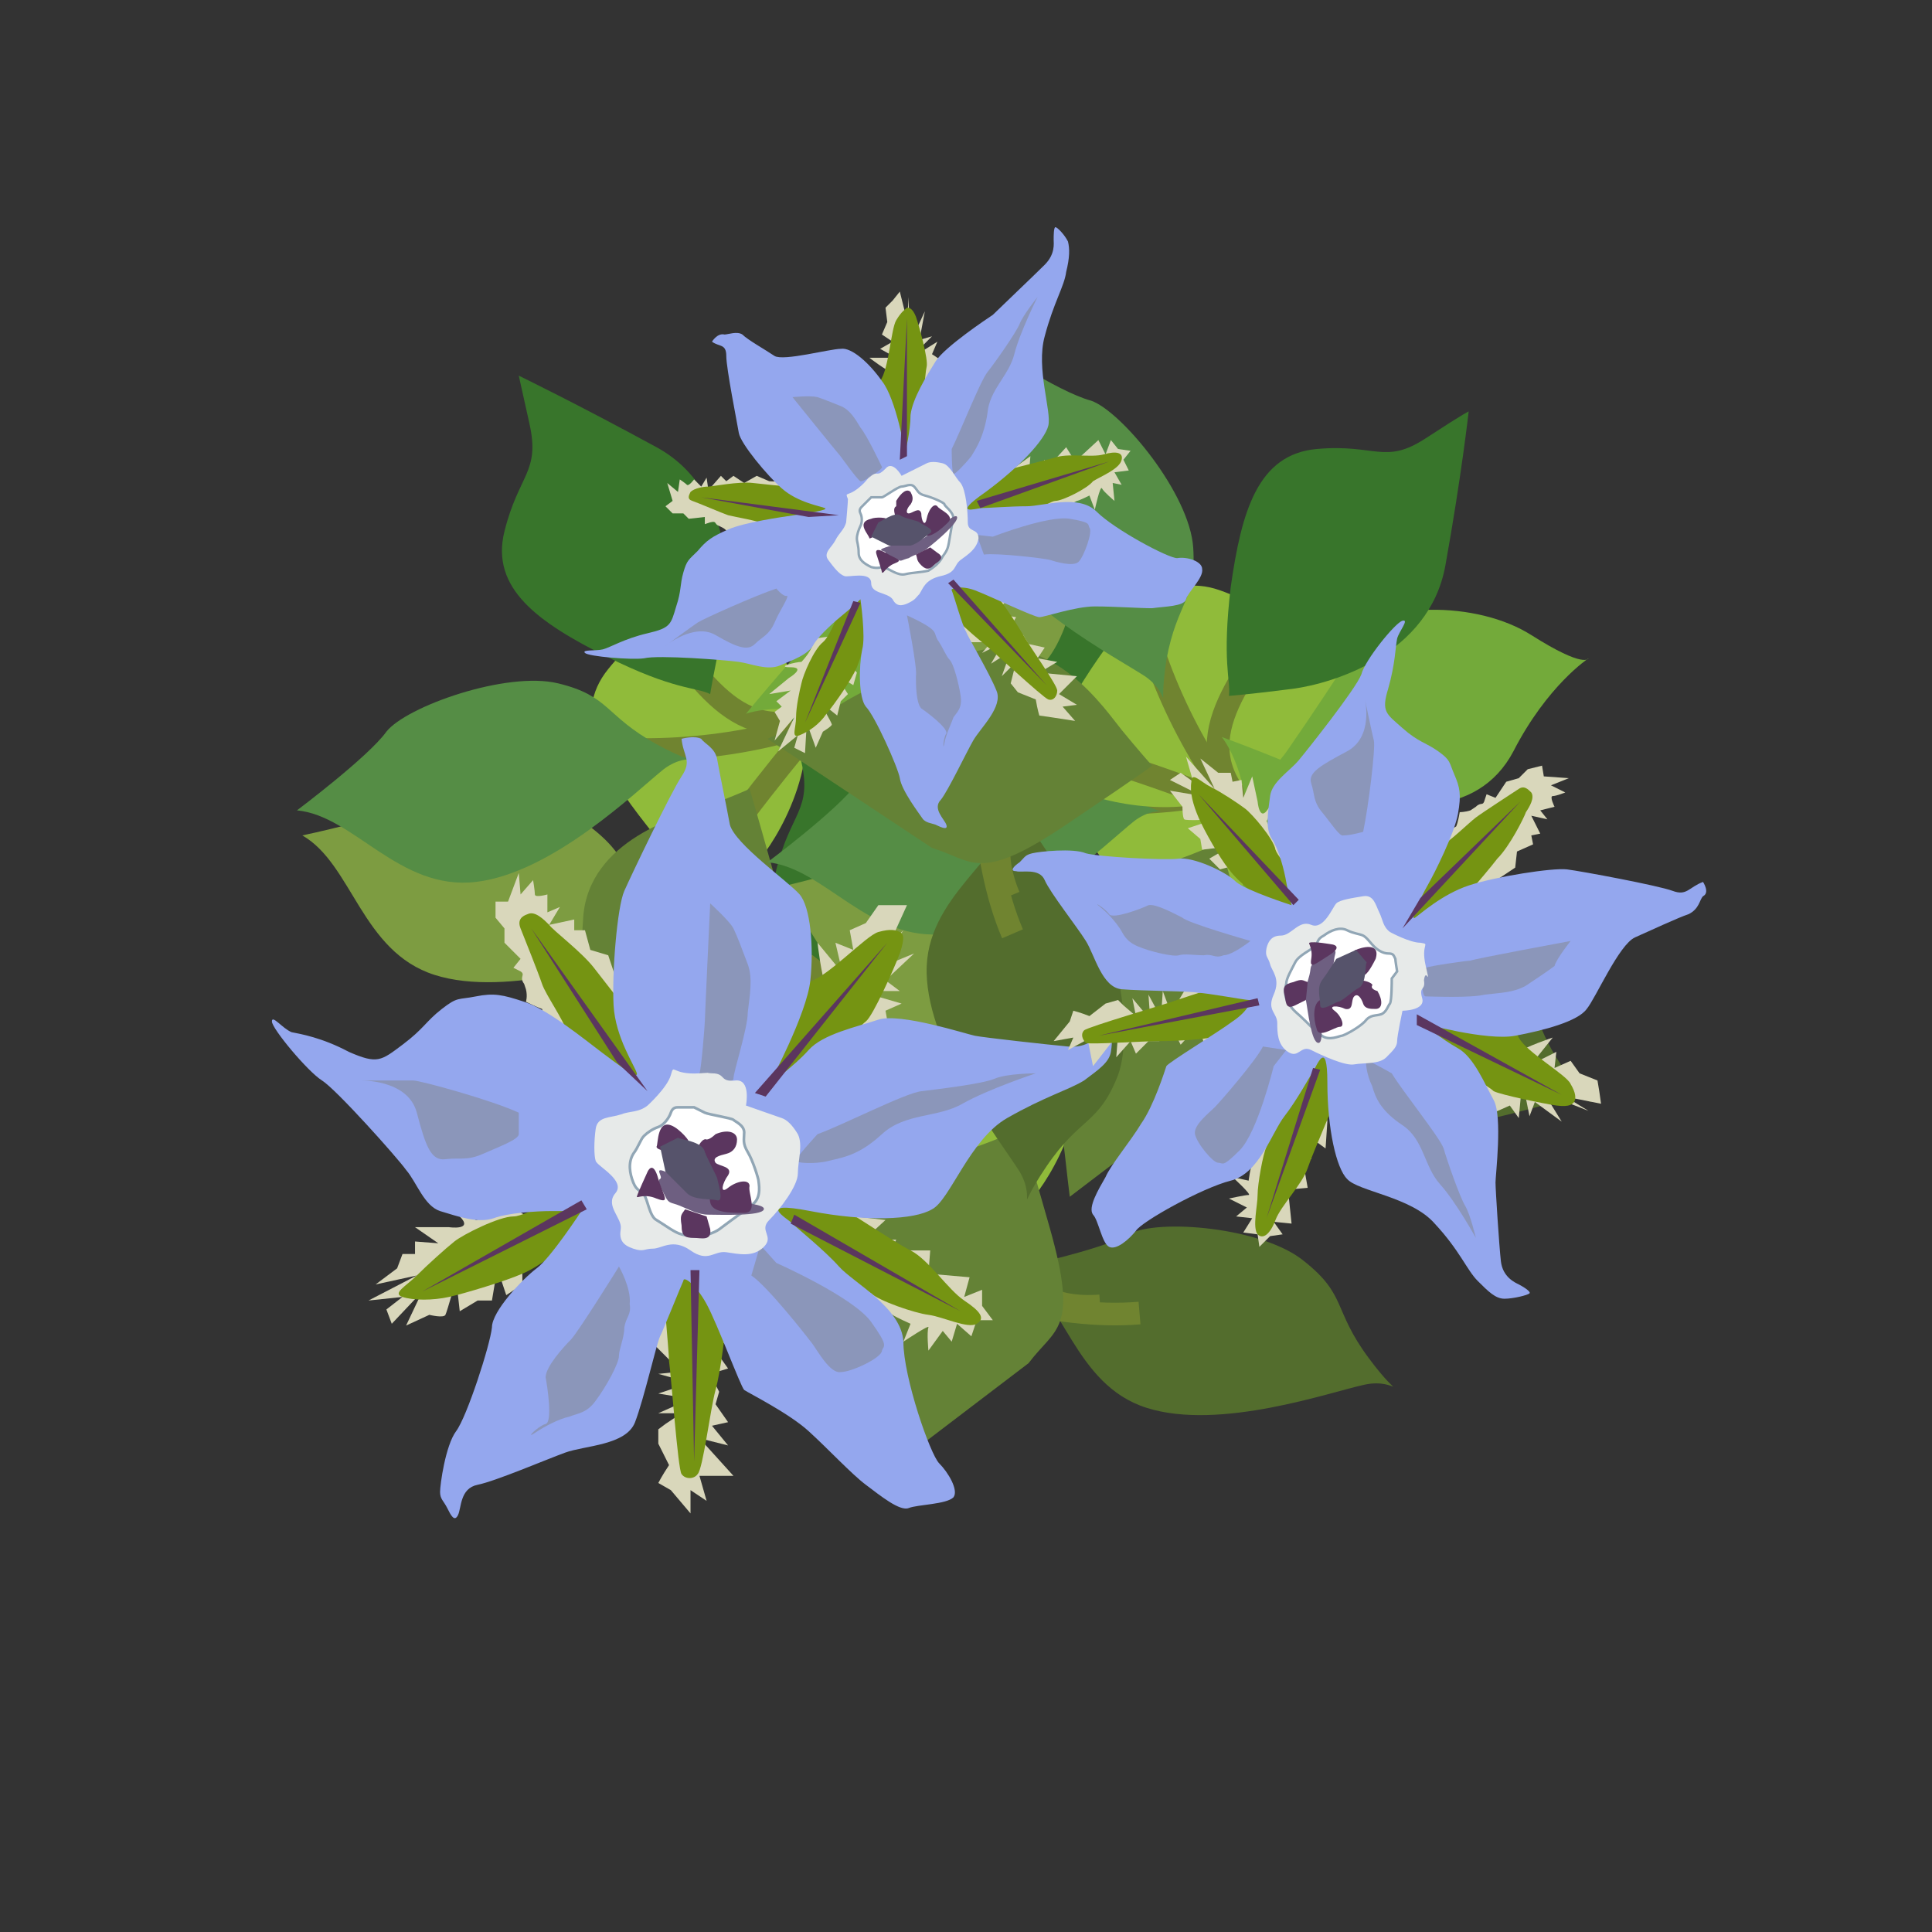 <?xml version="1.0" encoding="utf-8"?>
<!-- Generator: Adobe Illustrator 27.4.1, SVG Export Plug-In . SVG Version: 6.00 Build 0)  -->
<svg version="1.1" id="Layer_1" xmlns="http://www.w3.org/2000/svg" xmlns:xlink="http://www.w3.org/1999/xlink" x="0px" y="0px"
	 viewBox="0 0 108 108" style="enable-background:new 0 0 108 108;" xml:space="preserve">
<rect x="0" y="0" width="108" height="108" fill="#333333" stroke="none"/>
<style type="text/css">
	.st0{fill:#536D2D;}
	.st1{fill:none;stroke:#708430;stroke-width:1.266;stroke-miterlimit:10;}
	.st2{fill:#7D9C41;}
	.st3{fill:#90BB3A;}
	.st4{fill:#648236;}
	.st5{fill:#558D45;}
	.st6{fill:#38752B;}
	.st7{fill:#73AA3A;}
	.st8{fill:#D9D7BB;}
	.st9{fill:#759412;}
	.st10{fill:#94A7EE;}
	.st11{fill:#8B96BA;}
	.st12{fill:#E7EAE9;}
	.st13{fill:#FFFFFF;stroke:#91A6B5;stroke-width:0.15;stroke-miterlimit:10;}
	.st14{fill:#6E5F81;}
	.st15{fill:#5B365F;}
	.st16{fill:#56536B;}
	.st17{fill:#FFFFFF;stroke:#91A6B5;stroke-width:0.14;stroke-miterlimit:10;}
	.st18{fill:#FFFFFF;stroke:#91A6B5;stroke-width:0.136;stroke-miterlimit:10;}
</style>
<g>
	<path class="st0" d="M41.5,52c2.8,1.6,3.3,6.5,7.4,7.8c4.1,1.3,10.3-0.9,12.2-1.3c1.9-0.4,2.2,1.2,0.2-1.5c-2-2.7-1.2-3.5-3.6-5.4
		s-8.2-2.4-9.8-1.5C46.3,51,41.5,52,41.5,52z"/>
	<path class="st1" d="M34,50.8c3.7,2.2,9.7,4,14.4,3.6"/>
	<path class="st1" d="M39.4,44.9c1.1,4.9,1.4,9.5,6.9,9.1"/>
	<path class="st2" d="M16.9,46.7c2.8,1.6,3.3,6.5,7.4,7.8c4.1,1.3,10.3-0.9,12.2-1.3s2.2,1.2,0.2-1.5c-2-2.7-1.2-3.5-3.6-5.4
		s-8.2-2.4-9.8-1.5C21.7,45.7,16.9,46.7,16.9,46.7z"/>
	<path class="st3" d="M40.5,50.5c-0.5-0.7-1.7-1-4.3-4.3c-2.6-3.3-4.3-6.2-2.2-8.8c2.1-2.6,3.2-2.1,3.8-4.9c0.6-2.7,0.6-2.7,0.6-2.7
		s2.3,2.8,5.3,6.9s0.4,9.1-0.9,10.9C41.4,49.4,40.5,50.5,40.5,50.5z"/>
	<path class="st1" d="M39.2,49c1.5-2.7,5-6.9,7.5-9.9"/>
	<path class="st1" d="M33.9,41.8c4.3,0.4,10.5-0.4,14.5-2.7"/>
	<path class="st1" d="M36.3,34.2c3,4,5.2,8,10.1,5.4"/>
	<path class="st4" d="M42.3,57.2c1.5-2,2.8-1.8,1.2-7.5s-1.6-5.6-1.6-5.6s-1.1,0.5-2.5,1c-1.3,0.5-6.5,1.8-6.8,6.2s0,7.1,0.3,8
		c0.2,0.8,0.5,3.9,0.6,4.6"/>
	<path class="st5" d="M16.6,45.3c3.2,0.3,5.7,4.5,10,4s9-5.1,10.5-6.3c1.6-1.2,2.5,0.2-0.4-1.4s-2.6-2.7-5.5-3.4
		c-2.9-0.7-8.5,1.3-9.6,2.7C20.6,42.3,16.6,45.3,16.6,45.3z"/>
	<path class="st6" d="M39.7,38.8c-0.8-0.4-2-0.2-5.8-2.1c-3.8-1.9-6.5-3.8-5.7-7c0.8-3.2,2-3.3,1.4-6C29,21,29,21,29,21
		s3.3,1.6,7.7,4s4.2,8.1,3.7,10.3S39.7,38.8,39.7,38.8z"/>
	<path class="st7" d="M41.7,39.9c0,0,2.7-1,6.3,0.8c3.5,1.8,8.3,2.1,10.3-1.7c1.9-3.7,4.2-5.2,4.2-5.2s-0.2,0.6-3.2-1.3
		s-8.4-2-11.3,0.4C45.3,35.5,41.7,39.9,41.7,39.9z"/>
	<path class="st0" d="M56.7,70.9c2.8,1.6,3.3,6.5,7.4,7.8c4.1,1.3,10.3-0.9,12.2-1.3c1.9-0.4,2.2,1.2,0.2-1.5
		c-2-2.7-1.2-3.5-3.6-5.4c-2.3-1.9-8.2-2.4-9.8-1.5S56.7,70.9,56.7,70.9z"/>
	<path class="st1" d="M49.3,69.8c3.7,2.2,9.7,4,14.4,3.6"/>
	<path class="st1" d="M54.6,63.9c1.1,4.9,1.4,9.5,6.9,9.1"/>
	<path class="st2" d="M32.1,65.7c2.8,1.6,3.3,6.5,7.4,7.8s10.3-0.9,12.2-1.3c1.9-0.4,2.2,1.2,0.2-1.5c-2-2.7-1.2-3.5-3.6-5.4
		c-2.3-1.9-8.2-2.4-9.8-1.5C36.9,64.6,32.1,65.7,32.1,65.7z"/>
	<path class="st3" d="M55.8,69.4c-0.5-0.7-1.7-1-4.3-4.3c-2.6-3.3-4.3-6.2-2.2-8.8c2.1-2.6,3.2-2.1,3.8-4.9c0.6-2.7,0.6-2.7,0.6-2.7
		s2.3,2.8,5.3,6.9c3,4.1,0.4,9.1-0.9,10.9C56.6,68.4,55.8,69.4,55.8,69.4z"/>
	<path class="st1" d="M54.5,67.9c1.5-2.7,5-6.9,7.5-9.9"/>
	<path class="st1" d="M49.2,60.8c4.3,0.4,10.5-0.4,14.5-2.7"/>
	<path class="st1" d="M51.5,53.2c3,4,5.2,8,10.1,5.4"/>
	<path class="st4" d="M57.5,76.2c1.5-2,2.8-1.8,1.2-7.5c-1.6-5.6-1.6-5.6-1.6-5.6s-1.1,0.5-2.5,1c-1.3,0.5-6.5,1.8-6.8,6.2
		c-0.3,4.5,0,7.1,0.3,8c0.2,0.8,0.5,3.9,0.6,4.6"/>
	<path class="st5" d="M31.8,64.2c3.2,0.3,5.7,4.5,10,4s9-5.1,10.5-6.3c1.6-1.2,2.5,0.2-0.4-1.4s-2.6-2.7-5.5-3.4
		c-2.9-0.7-8.5,1.3-9.6,2.7S31.8,64.2,31.8,64.2z"/>
	<path class="st6" d="M54.9,57.7c-0.8-0.4-2-0.2-5.8-2.1c-3.8-1.9-6.5-3.8-5.7-7c0.8-3.2,2-3.3,1.4-6c-0.6-2.7-0.6-2.7-0.6-2.7
		s3.3,1.6,7.7,4c4.4,2.5,4.2,8.1,3.7,10.3C55.3,56.4,54.9,57.7,54.9,57.7z"/>
	<path class="st7" d="M56.9,58.8c0,0,2.7-1,6.3,0.8c3.5,1.8,8.3,2.1,10.3-1.7c1.9-3.7,4.2-5.2,4.2-5.2s-0.2,0.6-3.2-1.3
		c-3-1.8-8.4-2-11.3,0.4C60.5,54.4,56.9,58.8,56.9,58.8z"/>
	<path class="st0" d="M67.8,55c2.8,1.6,3.3,6.5,7.4,7.8c4.1,1.3,10.3-0.9,12.2-1.3c1.9-0.4,2.2,1.2,0.2-1.5c-2-2.7-1.2-3.5-3.6-5.4
		c-2.3-1.9-8.2-2.4-9.8-1.5C72.6,53.9,67.8,55,67.8,55z"/>
	<path class="st1" d="M60.3,53.8c3.7,2.2,9.7,4,14.4,3.6"/>
	<path class="st1" d="M65.7,47.9c1.1,4.9,1.4,9.5,6.9,9.1"/>
	<path class="st2" d="M43.1,49.7c2.8,1.6,3.3,6.5,7.4,7.8c4.1,1.3,10.3-0.9,12.2-1.3c1.9-0.4,2.2,1.2,0.2-1.5
		c-2-2.7-1.2-3.5-3.6-5.4c-2.3-1.9-8.2-2.4-9.8-1.5C48,48.6,43.1,49.7,43.1,49.7z"/>
	<path class="st3" d="M66.8,53.5c-0.5-0.7-1.7-1-4.3-4.3c-2.6-3.3-4.3-6.2-2.2-8.8s3.2-2.1,3.8-4.9c0.6-2.7,0.6-2.7,0.6-2.7
		s2.3,2.8,5.3,6.9c3,4.1,0.4,9.1-0.9,10.9C67.7,52.4,66.8,53.5,66.8,53.5z"/>
	<path class="st1" d="M65.5,51.9c1.5-2.7,5-6.9,7.5-9.9"/>
	<path class="st1" d="M60.2,44.8c4.3,0.4,10.5-0.4,14.5-2.7"/>
	<path class="st1" d="M62.6,37.2c3,4,5.2,8,10.1,5.4"/>
	<path class="st4" d="M68.6,60.2c1.5-2,2.8-1.8,1.2-7.5c-1.6-5.6-1.6-5.6-1.6-5.6s-1.1,0.5-2.5,1c-1.3,0.5-6.5,1.8-6.8,6.2
		c-0.3,4.5,0,7.1,0.3,8c0.2,0.8,0.5,3.9,0.6,4.6"/>
	<path class="st5" d="M42.9,48.2c3.2,0.3,5.7,4.5,10,4s9-5.1,10.5-6.3c1.6-1.2,2.5,0.2-0.4-1.4c-2.9-1.6-2.6-2.7-5.5-3.4
		c-2.9-0.7-8.5,1.3-9.6,2.7C46.8,45.3,42.9,48.2,42.9,48.2z"/>
	<path class="st6" d="M66,41.8c-0.8-0.4-2-0.2-5.8-2.1c-3.8-1.9-6.5-3.8-5.7-7c0.8-3.2,2-3.3,1.4-6c-0.6-2.7-0.6-2.7-0.6-2.7
		s3.3,1.6,7.7,4c4.4,2.5,4.2,8.1,3.7,10.3S66,41.8,66,41.8z"/>
	<path class="st7" d="M68,42.9c0,0,2.7-1,6.3,0.8s8.3,2.1,10.3-1.7c1.9-3.7,4.2-5.2,4.2-5.2s-0.2,0.6-3.2-1.3s-8.4-2-11.3,0.4
		C71.5,38.4,68,42.9,68,42.9z"/>
	<path class="st0" d="M56.8,44.9c-0.6,3.1-5.1,5.2-5,9.5S56,63.9,57,65.5c1,1.7-0.4,2.5,1.5-0.3s2.9-2.3,4-5.1
		c1-2.8-0.4-8.6-1.8-9.8C59.3,49.1,56.8,44.9,56.8,44.9z"/>
	<path class="st1" d="M55.4,37.5c-0.8,4.2-0.6,10.5,1.2,14.7"/>
	<path class="st1" d="M62.8,40.6c-4.3,2.6-8.5,4.4-6.4,9.5"/>
	<path class="st2" d="M53.8,19.9c-0.6,3.1-5.1,5.2-5,9.5c0.1,4.3,4.2,9.4,5.2,11.1c1,1.7-0.4,2.5,1.5-0.3c1.9-2.8,2.9-2.3,4-5.1
		c1-2.8-0.4-8.6-1.8-9.8C56.3,24.1,53.8,19.9,53.8,19.9z"/>
	<path class="st3" d="M57.9,43.5c0.5-0.7,0.4-1.9,2.7-5.5c2.3-3.6,4.5-6.1,7.6-5c3.1,1.1,3.1,2.4,5.8,2c2.8-0.4,2.8-0.4,2.8-0.4
		s-1.9,3.1-4.8,7.3s-8.5,3.3-10.6,2.7S57.9,43.5,57.9,43.5z"/>
	<path class="st1" d="M58.9,41.8c3,0.5,8.2,2.5,11.8,3.9"/>
	<path class="st1" d="M63.9,34.4c1,4.2,3.8,9.8,7.3,12.9"/>
	<path class="st1" d="M71.9,34.2c-2.8,4.2-5.9,7.5-1.9,11.3"/>
	<path class="st4" d="M52.1,47.4c2.3,0.7,2.6,2,7.5-1.3s4.8-3.3,4.8-3.3s-0.8-0.9-1.7-2c-0.9-1.1-3.8-5.5-8.1-4.4s-6.7,2.4-7.5,2.9
		s-3.5,1.7-4.2,2"/>
	<path class="st5" d="M55.1,19.2c0.8,3.1-2.5,6.9-0.5,10.7s7.7,6.8,9.4,7.9c1.6,1.1,0.7,2.4,1.2-0.9c0.6-3.3,1.7-3.3,1.5-6.3
		s-4-7.6-5.7-8.2C59.1,21.9,55.1,19.2,55.1,19.2z"/>
	<path class="st6" d="M68.7,38.9c0.1-0.9-0.4-1.9,0.1-6.1c0.6-4.2,1.5-7.4,4.8-7.7c3.3-0.3,3.8,0.9,6.1-0.6s2.4-1.5,2.4-1.5
		s-0.4,3.6-1.3,8.6s-6.3,6.6-8.5,6.9C70,38.8,68.7,38.9,68.7,38.9z"/>
	<path class="st7" d="M68.3,41.2c0,0,1.8,2.2,1.3,6.2c-0.6,3.9,0.7,8.6,4.9,9.2c4.2,0.6,6.3,2.3,6.3,2.3s-0.6,0,0.2-3.4
		s-0.8-8.6-4-10.5C73.6,43.1,68.3,41.2,68.3,41.2z"/>
	<path class="st8" d="M30.3,56.4C30,56.3,29.4,56,29.4,56s0.1-0.3,0-0.7C29.3,55,29.3,55,29.3,55s0.3,0.4,0,0
		c-0.3-0.4,0.1-0.5-0.2-0.7c-0.4-0.2-0.4-0.2-0.4-0.2l0.4-0.5l-0.9-0.9v-0.8l-0.5-0.6v-0.9h0.7l0.6-1.6l0.1,1.2l0.7-0.8
		c0,0,0.1,0.6,0.1,0.8c0,0.2,0.7,0,0.7,0V51l0.7-0.3l-0.6,1l1.4-0.3v0.6h0.6l0.3,1.1l1,0.3l0.4,1.2l1.6,1.9l1.5,3.7
		c0,0-1.3,0.7-2.5,0.7c-1.2,0-3.4-0.9-3.6-1.3C31.1,59.1,30.3,56.4,30.3,56.4z"/>
	<path class="st8" d="M26.6,68.2c-0.3-0.3-1.7-1-0.9-0.2c0.8,0.8-0.6,0.6-0.6,0.6l-1.9,0l1.3,0.9l-1.3-0.1v0.7h-0.7l-0.3,0.8
		L21,71.8l2.3-0.5l-2.7,1.4l1.9-0.2l-0.9,0.7l0.3,0.8l1.7-1.8l-0.9,1.9l1.3-0.6c0,0,0.8,0.2,0.9,0c0.1-0.2,0.6-2,0.6-2l0.2,1.8
		l1-0.6h0.8l0.3-1.8l0.5,1.5l0.9-0.6v-1.3l0.9-1.3v-0.8l-1.6-1C27.9,68,26.6,68.2,26.6,68.2z"/>
	<path class="st8" d="M37.5,76.1l-1-1l2-3.6l1.3,1.3l2.1,2.2l-2.2,0.1l1,1.4l-1,0.3l0.5,1l-0.2,0.7l0.7,1l-0.9,0.2l0.9,1.1l-1.6-0.4
		l1.9,2.1h-1.9l0.4,1.4l-0.9-0.6v1.3l-1.1-1.3l-0.7-0.4c0,0,0.2-0.4,0.6-1l-0.6-1.2v-0.8l0.4-0.3l0.9-0.6h-1.3l1.8-0.8l-1.8-0.3
		l1.8-0.6l-1.8-0.5l1-0.1L37.5,76.1"/>
	<path class="st8" d="M49.9,73.5c0.1,0.1,1,0.5,1,0.5L50.5,75c0,0,1.5-1,1.4-0.8c-0.1,0.3,0,1.3,0,1.3l0.8-1.1l0.5,0.6l0.3-1
		l0.8,0.7l0.3-0.9h0.9l-0.6-0.8v-0.9l-1,0.4l0.3-1.1l-2.3-0.2l0.1-1.3h-2.2l0.3-0.6h-1.8l1.2-1.1L47.8,68c0,0-1.5-0.2-1.7,0
		c-0.2,0.2-0.5,1.2-0.5,1.2l1.1,2.3l1,1.1L49.9,73.5z"/>
	<path class="st8" d="M46.2,55.3c-0.3-0.8-0.5-2.6-0.5-2.6l1.4,1.7l-0.4-1.7l1,0.4l-0.2-1.1l0.9-0.4l0.7-1h0.8h0.8l-1,2.2l1.3-1.3
		L50.5,52l-0.9,1.4L49.4,54l1.7-0.7l-1.6,1.5l0.8,0.6H48l2.4,0.7l-0.9,0.4l0.2,1.1L47,58.5l-1.3-1.4L46.2,55.3z"/>
	<path class="st9" d="M36.8,58.8c0-0.1-2.9-3.8-3.6-4.7c-0.7-0.9-2.3-2.1-2.5-2.4c-0.3-0.3-0.8-0.8-1.2-0.6
		c-0.3,0.1-0.6,0.3-0.4,0.8s1,2.5,1.2,3.1c0.2,0.6,1.2,2,1.4,2.7c0.3,0.7,2,3.1,2,3.1h1.2c0,0,1,0.4,1.2,0.3S36.8,58.8,36.8,58.8z"
		/>
	<path class="st9" d="M32.2,66.3c0,0-2.7,1.7-3.5,1.7s-2.8,1-3.3,1.4c-0.5,0.4-1.5,1.3-2.1,1.9s-1.4,1-0.8,1.2s1.7,0.2,2.6,0
		s3.2-0.9,4.1-1.3c1-0.4,2.9-1.9,3.6-2.5c0.7-0.6,1.3-0.7,0.9-1.3S32.2,66.3,32.2,66.3z"/>
	<path class="st9" d="M37.1,71.3c-0.1,0.4,0.3,4.2,0.3,4.8c0.1,0.6,0.5,6.1,0.7,6.3c0.2,0.3,0.7,0.3,0.9,0c0.3-0.3,0.7-3.6,1-4.7
		s0.6-3.5,0.6-4.4c-0.1-0.9-0.5-2.3-1-2.7c-0.6-0.4-1-0.7-1-0.7L37.1,71.3z"/>
	<path class="st9" d="M42.8,58c0.4-0.8,1.3-2.8,2.4-3.1c1.1-0.3,3.2-2.6,3.9-2.8c0.7-0.2,1-0.1,1.2,0s0.3,0.3,0,1.2
		c-0.3,0.8-1.5,3.5-1.9,3.8c-0.4,0.3-2.2,2.3-2.5,2.7c-0.3,0.4-0.8,1.8-2.2,2.1c-1.4,0.3-2.1,0.9-2.1,0s-1.2-2.2,0-3
		S42.8,58,42.8,58z"/>
	<path class="st9" d="M45.7,66.7c0.5,0.2,4.2,2.7,5.2,3.2c1,0.5,2.1,2.2,3,2.8s1.2,1,0.7,1.3s-1.9-0.4-2.7-0.5s-2.8-0.8-3.2-1.2
		c-0.4-0.3-3.4-0.9-3.8-1.4c-0.4-0.6-1.5-1-1.7-1.7c-0.2-0.7-0.8-1.8-0.6-2.1c0.2-0.3,0.3-0.7,0.7-0.9S45.7,66.7,45.7,66.7z"/>
	<path class="st10" d="M38.1,41.3c0.1,1,0.6,1.2,0,2.1c-0.6,0.9-2.8,5.5-3.2,6.4c-0.4,0.9-0.7,4.6-0.6,6.4s1.2,3.4,1.3,3.8
		c0.1,0.4-1.2-0.6-2-1.2s-3-2.4-4.3-2.8c-1.2-0.4-1.7-0.5-2.7-0.3c-1,0.2-1,0-1.9,0.7s-1,1.1-2.2,2c-1.2,0.9-1.4,1.1-3,0.4
		c-1.5-0.8-2.7-1-3.2-1.1c-0.5-0.2-1.1-1-1.1-0.6s2,2.8,2.8,3.3s4.2,4.3,4.7,5c0.6,0.7,1,2,1.9,2.3c1,0.3,2.1,0.7,3,0.4
		c0.8-0.3,2.4-0.4,3.2-0.4c0.8,0,1.7,0,1.7,0s-1.7,2.6-2.5,3.2s-2.5,2.4-2.5,3.3c-0.1,1-1.4,5-2,5.8c-0.6,0.8-0.9,3-0.9,3.4
		c0,0.4,0.2,0.5,0.4,0.9s0.4,0.8,0.6,0.4c0.2-0.4,0.1-1.5,1.1-1.7s3.8-1.4,4.9-1.8s3.4-0.4,3.9-1.7c0.5-1.3,1.2-4.4,1.4-4.8
		s1.2-2.9,1.3-3.1c0-0.3,0.7,0.2,1.3,1.3c0.6,1.1,1.9,4.6,2.1,4.8c0.3,0.2,2.5,1.3,3.6,2.3c1.1,1,2.4,2.4,3.2,3
		c0.8,0.6,1.9,1.5,2.4,1.3c0.5-0.2,2.1-0.2,2.5-0.6c0.3-0.4-0.3-1.4-0.8-1.9S50.5,77,50.5,75c-0.1-1.9-2.8-3.3-3.6-4.2
		s-2.3-2.1-2.6-2.4s-2.1-1.3,1-0.7c3.1,0.6,5.8,0.5,6.8-0.1c1-0.5,2.1-3.9,4.2-5.1c2.1-1.2,3.5-1.6,4.3-2.1c0.8-0.6,1.4-1,1.5-1.6
		s0.1-1.6,0-1.7c-0.1-0.2-0.6,0.3-0.7,0.6s-0.6,0.9-1.7,0.8c-1.1-0.1-4.7-0.5-5.2-0.6c-0.5-0.1-4.2-1.3-5.4-0.9s-3.1,0.8-3.9,1.7
		s-2.2,1.9-2.2,1.9s2.1-3.9,2.3-5.8s0-4.1-0.6-4.8c-0.6-0.7-3.6-2.8-3.9-3.9c-0.2-1.1-0.6-3-0.7-3.6c-0.1-0.7-0.7-0.9-0.9-1.2
		C38.8,41.1,38.1,41.3,38.1,41.3z"/>
	<path class="st11" d="M39.7,50.5c0,0-0.3,6.4-0.3,6.6c0,0.2-0.2,2.7-0.3,2.9s1.9,0.7,1.9,0.3s0.8-2.8,0.8-3.7
		c0.1-0.9,0.3-1.9,0-2.7c-0.3-0.8-0.6-1.6-0.8-2S39.7,50.5,39.7,50.5z"/>
	<path class="st11" d="M29,62.2c-1.5-0.7-5.5-1.8-5.9-1.8c-0.5,0-3,0-3,0s2.7-0.1,3.2,1.8c0.5,1.9,0.8,2.7,1.6,2.6
		c0.8-0.1,1.2,0.1,2.1-0.3s2-0.8,2-1.1S29,62.2,29,62.2z"/>
	<path class="st11" d="M45.7,63.4c1.4-0.5,4.9-2.3,5.8-2.4c0.8-0.1,3.4-0.4,4.1-0.7s2.3-0.3,2.3-0.3s-2.7,0.9-4.1,1.7
		c-1.4,0.8-3.2,0.5-4.5,1.7s-2.2,1.3-3,1.5c-0.8,0.2-1.8,0.1-1.8,0C44.4,64.8,45.7,63.4,45.7,63.4z"/>
	<path class="st11" d="M42,71.3c0.9,0.6,3.1,3.4,3.4,3.8c0.3,0.4,1,1.7,1.6,1.6c0.6,0,2.3-0.8,2.3-1.2c0.1-0.3,0.4-0.2-0.6-1.6
		c-1-1.4-5.3-3.3-5.3-3.3l-0.9-1L42,71.3z"/>
	<path class="st11" d="M34.6,70.8c0,0-2.3,3.7-2.7,4.1c-0.4,0.4-1.4,1.5-1.4,2.1c0.1,0.5,0.4,2.5,0,2.6c-0.4,0.1-1.2,0.9-0.6,0.5
		s1.4-0.8,1.9-0.9c0.5-0.2,1-0.2,1.5-0.9c0.6-0.8,1.3-2.1,1.3-2.5c0-0.4,0.3-1,0.3-1.6c0.1-0.6,0.4-0.7,0.3-1.3
		C35.3,72,34.6,70.8,34.6,70.8z"/>
	<path class="st12" d="M36.2,61.8c-0.5,0.4-1,0.3-1.5,0.5c-0.6,0.2-1.3,0.1-1.4,0.8c-0.1,0.7-0.1,1.5,0,1.8s1.7,1.1,1.1,1.8
		c-0.6,0.7,0.4,1.4,0.3,2s0.1,0.9,0.7,1.1s0.6,0,1.1,0c0.5,0,1.1-0.6,2.1,0.1s1.3,0,2,0.1s1.5,0.3,2.1-0.3c0.6-0.6-0.3-0.9,0.3-1.5
		c0.6-0.6,1.6-1.9,1.6-2.6c0-0.7,0.3-1.6,0-2.2c-0.3-0.5-0.6-0.8-0.9-0.9c-0.3-0.1-2-0.7-2-0.7s0.3-1.5-0.6-1.4S40.6,60,39.8,60
		s0.9-0.1-0.7,0c-1.6,0.1-1.4-0.6-1.6,0.1C37.3,60.8,36.2,61.8,36.2,61.8z"/>
	<path class="st13" d="M39.4,62.2c0.2,0.1,1.5,0.3,1.6,0.4s0.6,0.3,0.6,0.7s-0.1,0.6,0.2,1.1c0.3,0.5,0.6,1.5,0.6,1.6
		c0,0.1,0.2,0.9-0.3,1.3s-0.5,0.4-1.2,0.9c-0.7,0.5-0.7,0.6-1.3,0.8c-0.6,0.2-1.1,0.1-1.5,0s-0.9-0.5-1.4-0.8
		C36.3,68,36.2,67,36,66.8c-0.2-0.3-0.4-0.2-0.6-0.7s-0.3-1.1,0-1.6c0.3-0.4,0.4-0.8,0.6-1c0.2-0.2,0.5-0.4,0.8-0.5s0.6-0.5,0.7-0.8
		c0.1-0.3,0.3-0.3,0.4-0.3c0.1,0,0.9,0,0.9,0L39.4,62.2z"/>
	<path class="st14" d="M37.9,65.9c0.3,0.2,1.2,0.9,1.8,1.1c0.6,0.2,3.1,0.2,3,0.6c-0.1,0.4-2.5,0.3-3.1,0.3c-0.6,0-1.1-0.3-1.6-0.5
		c-0.5-0.2-0.6-0.1-0.8-0.5c-0.2-0.4-0.5-0.9-0.3-1c0.2-0.1-0.4-0.7,0.3-0.4C37.9,65.9,37.9,65.9,37.9,65.9z"/>
	<path class="st15" d="M36.2,65.5c0,0,0.3-0.7,0.6,0.4c0.3,1,0.7,1.4-0.1,1.1c-0.7-0.3-1.1,0-1.1-0.1S36.2,65.5,36.2,65.5z"/>
	<path class="st15" d="M37.7,63c0.2,0.1,1,0.8,0.8,1s-0.6,0.4-0.8,0.4c-0.3,0-1-0.1-1-0.3C36.8,64,36.7,62.4,37.7,63z"/>
	<path class="st15" d="M40,63.4c0.7-0.3,1.2-0.1,1.2,0.3c0,0.4-0.2,0.7-0.6,0.8s-0.8,0.2-0.6,0.5c0.2,0.2,1,0.2,0.7,0.7
		c-0.3,0.4-0.5,1.1,0,0.7c0.5-0.4,1.2-0.5,1.2-0.1c-0.1,0.4,0.5,1.5-0.3,1.5c-0.8,0-1.8,0-1.9-0.6c-0.1-0.5,0-0.8-0.3-1.2
		c-0.3-0.4-0.2-0.7-0.3-1c0-0.3-0.3,0-0.2-0.5c0.1-0.5,0.4-0.9,0.6-0.8C39.7,63.7,40,63.4,40,63.4z"/>
	<path class="st16" d="M37.9,63.6c0.1,0.1,1.4,0.2,1.5,0.8c0.2,0.5,0.7,1.4,0.7,1.5c0,0.1,0.4,1.3,0,1.2c-0.4-0.1-1.3,0-1.7-0.4
		s-1.2-1.2-1.2-1.2l-0.3-1.4L37.9,63.6z"/>
	<path class="st15" d="M38.3,67.6c-0.2,0.3-0.3,0.3-0.2,0.9c0,0.6,0.2,0.7,0.7,0.7c0.4,0,1,0.2,0.9-0.5c-0.2-0.7-0.2-0.7-0.2-0.7
		L38.3,67.6z"/>
	<polygon class="st15" points="29.7,51.9 36.2,61 34.5,59.4 	"/>
	<polygon class="st15" points="32.8,67.6 23.6,72.2 32.5,67.1 	"/>
	<polygon class="st15" points="38.6,71 38.8,81.7 39.1,71 	"/>
	<polygon class="st15" points="44.4,67.9 53.7,73.3 44.2,68.4 	"/>
	<polygon class="st15" points="49.6,52.7 42.2,61.1 42.8,61.3 	"/>
	<path class="st8" d="M81.4,46.2c0.1-0.2,0.2-0.8,0.2-0.8s0.3,0,0.6-0.1c0.3-0.2,0.3-0.2,0.3-0.2s-0.3,0.3,0,0
		c0.3-0.3,0.4,0,0.5-0.4c0.1-0.3,0.1-0.3,0.1-0.3l0.5,0.2l0.6-0.9l0.7-0.2l0.5-0.5l0.8-0.2l0.1,0.6l1.4,0.1l-1,0.4l0.8,0.4
		c0,0-0.5,0.2-0.7,0.2c-0.2,0,0.1,0.6,0.1,0.6l-0.8,0.2l0.4,0.5l-0.9-0.2l0.5,1l-0.5,0.1l0.1,0.5l-0.9,0.4l-0.1,0.9l-0.9,0.6
		l-1.4,1.7l-2.9,2c0,0-0.7-0.9-0.9-1.9c-0.2-1,0.3-2.9,0.5-3.2C79.2,47.4,81.4,46.2,81.4,46.2z"/>
	<path class="st8" d="M70.8,45.9c0.2-0.3,0.6-1.5,0.1-0.7c-0.5,0.8-0.6-0.4-0.6-0.4l-0.3-1.4l-0.5,1.2l-0.1-1l-0.5,0.1l-0.1-0.5
		l-0.7,0l-1-0.8l0.8,1.7l-1.6-1.8l0.4,1.4l-0.7-0.5l-0.6,0.4l1.8,0.9l-1.8-0.3l0.7,0.9c0,0,0,0.6,0.1,0.7c0.1,0.1,1.7,0,1.7,0
		l-1.5,0.5l0.7,0.6l0.1,0.6l1.6-0.2l-1.2,0.7l0.6,0.6l1.1-0.3l1.3,0.5l0.7-0.2l0.6-1.4C71.2,46.8,70.8,45.9,70.8,45.9z"/>
	<path class="st8" d="M65.9,55.9l0.6-1l3.3,0.8L69,57L67.5,59L67,57.3l-1,1.1l-0.4-0.8l-0.8,0.6l-0.6,0l-0.7,0.7l-0.3-0.7l-0.8,0.9
		l0.1-1.3l-1.4,1.8l-0.3-1.5l-1.1,0.6L60,58l-1.1,0.2l0.9-1.1l0.2-0.6c0,0,0.4,0.1,0.9,0.3l0.9-0.7l0.7-0.2l0.3,0.3l0.7,0.6l-0.2-1
		l1,1.2l-0.1-1.4l0.7,1.3l0.1-1.5l0.3,0.8L65.9,55.9"/>
	<path class="st8" d="M70,65.1c-0.1,0.1-0.2,0.9-0.2,0.9l-0.9-0.2c0,0,1.1,1,0.9,1c-0.2,0-1.1,0.2-1.1,0.2l1,0.5L69.1,68l0.9,0.1
		l-0.5,0.8l0.8,0.1l0.1,0.7l0.6-0.6l0.7-0.1l-0.5-0.7l1,0.1l-0.2-1.9l1.1-0.1l-0.3-1.7l0.5,0.1l-0.3-1.4l1.1,0.8l0.1-1.5
		c0,0-0.1-1.2-0.3-1.3c-0.2-0.1-1.1-0.1-1.1-0.1l-1.8,1.3l-0.8,1L70,65.1z"/>
	<path class="st8" d="M84.7,58.9c0.6-0.4,2.1-0.9,2.1-0.9l-1.2,1.5l1.4-0.7l-0.1,0.9l0.9-0.4l0.5,0.7l1,0.4l0.1,0.6l0.1,0.7l-2-0.4
		l1.3,0.8l-0.5-0.2l-1.3-0.5l-0.5,0l0.8,1.3l-1.5-1.1l-0.3,0.8l-0.4-2l-0.2,2.1l-0.5-0.7l-0.9,0.4l-1.1-2l1-1.3L84.7,58.9z"/>
	<path class="st9" d="M80.3,51.9c0.1,0,2.8-3.1,3.4-3.9c0.7-0.7,1.5-2.3,1.6-2.6c0.2-0.3,0.5-0.8,0.3-1.1c-0.2-0.2-0.4-0.4-0.7-0.2
		c-0.3,0.2-2,1.3-2.4,1.6c-0.4,0.3-1.5,1.4-2.1,1.7c-0.6,0.4-2.3,2.2-2.3,2.2l0.2,1c0,0-0.2,0.9-0.1,1.1
		C78.5,52.1,80.3,51.9,80.3,51.9z"/>
	<path class="st9" d="M73.3,49.9c0,0-1.8-1.8-2-2.4c-0.1-0.6-1.3-2-1.7-2.3c-0.4-0.3-1.3-0.9-1.9-1.2c-0.6-0.3-1.1-0.9-1.1-0.3
		c-0.1,0.6,0.1,1.3,0.4,2c0.3,0.7,1.2,2.3,1.7,2.9c0.5,0.7,2,1.9,2.7,2.3c0.6,0.4,0.8,0.8,1.3,0.5C73.1,50.9,73.3,49.9,73.3,49.9z"
		/>
	<path class="st9" d="M69.8,54.7c-0.4,0-3.4,1-4,1.2c-0.5,0.2-5,1.5-5.2,1.7c-0.2,0.2-0.1,0.5,0.1,0.7c0.3,0.1,3.1-0.1,4.1-0.1
		c1,0,3-0.1,3.8-0.4c0.8-0.2,1.9-0.8,2.1-1.3c0.3-0.5,0.4-0.9,0.4-0.9L69.8,54.7z"/>
	<path class="st9" d="M81.9,56.6c0.7,0.2,2.6,0.5,3,1.4c0.4,0.8,2.7,2.1,2.9,2.6c0.3,0.5,0.3,0.8,0.2,1c-0.1,0.1-0.2,0.3-1,0.2
		c-0.7-0.1-3.1-0.6-3.5-0.8c-0.3-0.3-2.2-1.4-2.6-1.6c-0.4-0.2-1.6-0.3-2.1-1.4c-0.4-1.1-1.1-1.5-0.3-1.7c0.7-0.2,1.7-1.4,2.5-0.6
		C81.9,56.6,81.9,56.6,81.9,56.6z"/>
	<path class="st9" d="M75,60.6c-0.1,0.4-1.6,3.8-1.9,4.7c-0.3,0.9-1.5,2.1-1.8,2.9c-0.3,0.8-0.7,1.1-1,0.8c-0.3-0.4,0-1.6,0-2.2
		c0-0.6,0.3-2.3,0.5-2.7c0.2-0.4,0.2-2.9,0.6-3.3c0.4-0.4,0.6-1.4,1.2-1.7c0.6-0.3,1.4-0.9,1.7-0.8c0.3,0.1,0.6,0.1,0.9,0.4
		C75.4,58.8,75,60.6,75,60.6z"/>
	<path class="st10" d="M95.2,49.3c-0.8,0.3-0.9,0.8-1.7,0.5c-0.8-0.3-5.1-1.1-5.9-1.2c-0.8-0.1-4,0.4-5.5,0.9
		c-1.5,0.5-2.7,1.6-3,1.8c-0.3,0.2,0.3-1.1,0.7-1.8c0.4-0.7,1.5-2.9,1.7-4c0.2-1.1,0.1-1.5-0.2-2.2c-0.3-0.7-0.2-0.8-0.9-1.3
		c-0.7-0.5-1.1-0.5-2-1.3c-0.9-0.8-1.2-0.9-0.8-2.2c0.4-1.4,0.4-2.3,0.5-2.8c0.1-0.4,0.7-1.1,0.3-1c-0.4,0.1-2.1,2.2-2.3,3
		c-0.3,0.8-3,4.2-3.5,4.8c-0.5,0.6-1.5,1.2-1.6,2c-0.1,0.8-0.3,1.8,0.1,2.4c0.4,0.6,0.7,1.8,0.8,2.4c0.1,0.6,0.3,1.3,0.3,1.3
		s-2.5-0.8-3.1-1.3c-0.6-0.6-2.4-1.4-3.2-1.3c-0.8,0.1-4.5-0.1-5.2-0.3c-0.7-0.3-2.6-0.1-3,0c-0.4,0.1-0.4,0.2-0.7,0.5
		c-0.3,0.2-0.6,0.5-0.2,0.5c0.3,0.1,1.3-0.2,1.6,0.5c0.3,0.7,1.8,2.6,2.3,3.4c0.5,0.8,0.9,2.6,2,2.7c1.2,0.1,3.9,0.1,4.3,0.2
		c0.4,0,2.6,0.4,2.8,0.4c0.2,0,0,0.6-0.9,1.2c-0.8,0.6-3.6,2.3-3.7,2.5c-0.1,0.3-0.7,2.2-1.4,3.2c-0.6,1-1.7,2.3-2,3
		c-0.4,0.7-1,1.7-0.7,2.1c0.3,0.3,0.5,1.6,0.9,1.8c0.4,0.2,1.1-0.4,1.5-0.9c0.3-0.5,3.7-2.4,5.3-2.8c1.6-0.4,2.3-2.7,3-3.6
		c0.7-0.9,1.4-2.2,1.6-2.5c0.2-0.3,0.8-1.9,0.8,0.6c0,2.6,0.5,4.8,1.1,5.4c0.6,0.7,3.6,1,4.9,2.5c1.4,1.5,1.8,2.6,2.4,3.2
		c0.6,0.6,1,1,1.5,1c0.5,0,1.3-0.2,1.4-0.3c0.1-0.1-0.4-0.4-0.6-0.5c-0.2-0.1-0.9-0.4-1-1.3c-0.1-0.9-0.3-4-0.3-4.4
		c0-0.4,0.4-3.7-0.1-4.6c-0.5-0.9-1.1-2.4-2-2.9c-0.9-0.5-2-1.4-2-1.4s3.6,1,5.2,0.7c1.6-0.3,3.5-0.8,4-1.5c0.5-0.6,1.8-3.6,2.7-4
		c0.9-0.4,2.4-1.1,3-1.3c0.6-0.3,0.6-0.8,0.8-1C95.6,49.9,95.2,49.3,95.2,49.3z"/>
	<path class="st11" d="M87.8,52.6c0,0-5.4,1-5.6,1.1c-0.2,0-2.3,0.3-2.5,0.4c-0.2,0-0.3,1.6,0,1.6c0.3,0,2.5,0.1,3.3-0.1
		c0.8-0.1,1.6-0.1,2.3-0.5c0.6-0.4,1.2-0.8,1.6-1.1C87,53.6,87.8,52.6,87.8,52.6z"/>
	<path class="st11" d="M76.2,46.5c0.3-1.4,0.7-4.7,0.6-5.1c-0.1-0.4-0.5-2.3-0.5-2.3s0.5,2.1-1,2.9c-1.5,0.8-2.2,1.2-2,1.8
		c0.2,0.6,0.1,1,0.6,1.6c0.5,0.6,1,1.4,1.2,1.3C75.5,46.7,76.2,46.5,76.2,46.5z"/>
	<path class="st11" d="M77.8,60c0.6,1,2.7,3.6,2.9,4.2c0.2,0.7,0.9,2.7,1.2,3.2c0.3,0.5,0.6,1.8,0.6,1.8s-1.1-2-2-3
		c-0.9-1-0.9-2.5-2.1-3.3c-1.2-0.8-1.5-1.5-1.7-2.2c-0.3-0.6-0.4-1.4-0.3-1.4C76.4,59.2,77.8,60,77.8,60z"/>
	<path class="st11" d="M70.6,58.5c-0.4,0.8-2.4,3.1-2.7,3.4c-0.3,0.3-1.2,1-1.1,1.5c0.1,0.5,1,1.6,1.3,1.6c0.3,0,0.2,0.3,1.2-0.7
		c1-1,1.9-4.7,1.9-4.7l0.7-0.9L70.6,58.5z"/>
	<path class="st11" d="M69.9,52.6c0,0-3.5-1-3.8-1.3c-0.4-0.2-1.5-0.8-1.9-0.7c-0.4,0.2-2,0.8-2.2,0.5c-0.2-0.3-1-0.8-0.5-0.4
		c0.5,0.4,0.9,0.9,1.1,1.2c0.2,0.3,0.3,0.7,1,1c0.7,0.3,2,0.6,2.3,0.5c0.3-0.1,0.9,0,1.4,0c0.5-0.1,0.6,0.2,1.1,0
		C68.9,53.4,69.9,52.6,69.9,52.6z"/>
	<path class="st12" d="M77.7,52.1c-0.4-0.3-0.4-0.7-0.6-1.1c-0.2-0.4-0.3-1-0.9-0.9c-0.6,0.1-1.3,0.2-1.5,0.4
		c-0.2,0.2-0.7,1.5-1.4,1.2c-0.7-0.3-1.1,0.6-1.7,0.6c-0.5,0-0.7,0.3-0.8,0.7c-0.1,0.5,0.1,0.5,0.2,0.9c0.1,0.4,0.6,0.8,0.2,1.7
		c-0.4,0.9,0.2,1,0.2,1.6c0,0.5,0,1.2,0.6,1.6c0.6,0.4,0.7-0.4,1.3-0.1c0.6,0.3,1.9,0.9,2.4,0.8c0.6-0.1,1.4,0,1.8-0.4
		c0.4-0.4,0.6-0.6,0.6-0.9c0-0.3,0.3-1.7,0.3-1.7s1.3,0,1.1-0.7c-0.2-0.7,0.2-0.4,0.1-1C79.7,54,80,55.3,79.7,54
		c-0.3-1.3,0.3-1.2-0.3-1.3C78.8,52.7,77.7,52.1,77.7,52.1z"/>
	<path class="st17" d="M77.8,54.7c0,0.2,0,1.2-0.1,1.4c-0.1,0.1-0.2,0.5-0.5,0.6c-0.3,0.1-0.6,0-0.9,0.4c-0.4,0.4-1.2,0.8-1.3,0.8
		c-0.1,0-0.7,0.3-1.1,0c-0.4-0.3-0.4-0.3-0.9-0.8c-0.5-0.5-0.6-0.5-0.9-0.9c-0.3-0.4-0.3-0.8-0.2-1.2c0-0.3,0.3-0.8,0.5-1.2
		c0.2-0.4,0.9-0.7,1.1-0.9c0.2-0.2,0.1-0.4,0.5-0.6c0.4-0.3,0.9-0.5,1.3-0.3c0.4,0.2,0.7,0.2,0.9,0.3c0.2,0.1,0.4,0.4,0.6,0.6
		c0.2,0.2,0.5,0.4,0.8,0.4c0.3,0,0.3,0.1,0.4,0.3c0,0.1,0.1,0.7,0.1,0.7L77.8,54.7z"/>
	<path class="st14" d="M74.5,54.2c-0.1,0.3-0.6,1.1-0.7,1.6c-0.1,0.5,0.3,2.5-0.1,2.5c-0.4,0-0.6-1.9-0.7-2.4
		c-0.1-0.5,0.1-1,0.2-1.4c0.1-0.4,0-0.5,0.3-0.7c0.3-0.2,0.7-0.6,0.8-0.5c0.1,0.1,0.5-0.5,0.3,0.2C74.5,54.2,74.5,54.2,74.5,54.2z"
		/>
	<path class="st15" d="M74.5,52.8c0,0,0.6,0.1-0.2,0.6c-0.8,0.5-1.1,0.8-1,0.2c0.1-0.6-0.2-0.9-0.1-0.9
		C73.4,52.6,74.5,52.8,74.5,52.8z"/>
	<path class="st15" d="M76.9,53.6c-0.1,0.2-0.5,1-0.7,0.9c-0.2-0.1-0.4-0.4-0.5-0.6c0-0.2-0.1-0.8,0.1-0.8
		C76,53,77.2,52.6,76.9,53.6z"/>
	<path class="st15" d="M77,55.4c0.3,0.5,0.3,1-0.1,1c-0.3,0-0.6,0-0.7-0.3c-0.1-0.3-0.3-0.6-0.5-0.4c-0.2,0.2,0,0.8-0.5,0.7
		c-0.4-0.2-1-0.2-0.6,0.1c0.4,0.3,0.6,0.9,0.3,0.9c-0.3,0-1.2,0.7-1.3,0.1c-0.2-0.6-0.2-1.4,0.2-1.6c0.4-0.2,0.7-0.2,1-0.5
		c0.2-0.3,0.6-0.3,0.8-0.4c0.2-0.1-0.1-0.3,0.4-0.2c0.4,0,0.8,0.2,0.7,0.3C76.6,55.3,77,55.4,77,55.4z"/>
	<path class="st16" d="M76.4,53.8c-0.1,0.1,0,1.1-0.4,1.4c-0.4,0.2-1,0.8-1.2,0.8c-0.1,0-1,0.6-1,0.2c0-0.4-0.2-1,0.1-1.4
		c0.3-0.4,0.8-1.2,0.8-1.2l1.1-0.5L76.4,53.8z"/>
	<path class="st15" d="M73.1,54.9c-0.3-0.1-0.3-0.2-0.8,0c-0.5,0.1-0.6,0.3-0.5,0.7c0.1,0.3,0,0.9,0.6,0.6c0.6-0.3,0.6-0.3,0.6-0.3
		L73.1,54.9z"/>
	<polygon class="st15" points="85,44.8 78.4,51.9 79.4,50.2 	"/>
	<polygon class="st15" points="72.3,50.6 67,44.4 72.6,50.3 	"/>
	<polygon class="st15" points="70.3,55.8 61.4,57.9 70.4,56.2 	"/>
	<polygon class="st15" points="73.8,59.8 70.8,68.1 73.4,59.7 	"/>
	<polygon class="st15" points="87.3,61.2 79.2,56.7 79.2,57.3 	"/>
	<path class="st8" d="M41.4,29.6c-0.2,0.1-0.7,0.2-0.7,0.2s-0.1-0.2-0.3-0.3c-0.2-0.1-0.2-0.1-0.2-0.1s0.3,0.1,0,0
		c-0.3-0.1-0.1-0.3-0.5-0.2c-0.3,0.1-0.3,0.1-0.3,0.1l0-0.4L38.5,29l-0.3-0.3l-0.6,0l-0.4-0.4l0.4-0.3l-0.3-1l0.6,0.5l0.1-0.7
		c0,0,0.3,0.2,0.4,0.3c0.1,0.1,0.4-0.3,0.4-0.3l0.4,0.4l0.3-0.5l0.1,0.7l0.7-0.8l0.3,0.3l0.4-0.3l0.6,0.4l0.7-0.4l0.7,0.3l1.8,0.1
		l2.5,1c0,0-0.4,1-1.1,1.6c-0.7,0.6-2.4,1.3-2.7,1.2C43.1,30.4,41.4,29.6,41.4,29.6z"/>
	<path class="st8" d="M44.8,37c-0.3,0-1.5,0.3-0.6,0.3c0.9,0-0.1,0.6-0.1,0.6L43,38.8l1.2-0.2l-0.8,0.6l0.3,0.3l-0.4,0.3l0.3,0.5
		l-0.3,1.1l1.1-1.3L43.5,42l1.1-0.9l-0.2,0.7l0.6,0.3l0.1-1.7l0.5,1.4l0.4-0.9c0,0,0.5-0.3,0.5-0.4c0-0.1-0.7-1.3-0.7-1.3l1,0.8
		l0.2-0.8l0.4-0.4l-0.7-1.1l1,0.6l0.2-0.7L47.4,37l-0.1-1.1l-0.4-0.4l-1.4,0.2C45.5,36.3,44.8,37,44.8,37z"/>
	<path class="st8" d="M54.9,35.9l-1.1,0L53.1,33l1.3,0l2.3,0.1l-1.1,1.2l1.2,0.2l-0.4,0.7l0.8,0.3l0.3,0.5l0.9,0.2l-0.4,0.6l1.1,0.2
		l-1,0.6l2.1,0.2l-1,1l1,0.6l-0.8,0.1l0.7,0.8l-1.3-0.2L58.1,40c0,0-0.1-0.3-0.2-0.9l-1-0.4l-0.4-0.5l0.1-0.4l0.2-0.8L56,37.8
		l0.5-1.4l-1.1,0.7l0.7-1.2l-1.2,0.6l0.5-0.6L54.9,35.9"/>
	<path class="st8" d="M60.2,28c0.1,0,0.7-0.3,0.7-0.3l0.3,0.8c0,0,0.3-1.4,0.4-1.2c0.1,0.2,0.7,0.7,0.7,0.7l-0.1-1l0.5,0.1l-0.4-0.7
		l0.8-0.1l-0.3-0.6l0.4-0.5l-0.7-0.1l-0.4-0.5l-0.3,0.8l-0.4-0.8l-1.3,1.2L59.6,25l-1.1,1.2l-0.1-0.5l-0.9,1l0.1-1.2l-1.1,0.8
		c0,0-0.9,0.7-0.9,0.9c0,0.2,0.3,0.9,0.3,0.9l1.7,0.6l1,0.1L60.2,28z"/>
	<path class="st8" d="M50,20.9c-0.5-0.2-1.4-0.9-1.4-0.9l1.5,0l-0.9-0.5l0.7-0.4l-0.6-0.4l0.3-0.7l-0.1-0.8l0.4-0.4l0.4-0.5l0.4,1.6
		l0.1-1.3l0,0.5l0.1,1.2l0.2,0.4l0.6-1.3l-0.3,1.6l0.7-0.2l-1.3,1.3l1.6-1l-0.3,0.7l0.6,0.4l-1.1,1.9l-1.3,0L50,20.9z"/>
	<path class="st9" d="M46.2,27.4c0,0-3.3-0.3-4.1-0.4c-0.8-0.1-2.3,0.2-2.5,0.2c-0.3,0-0.8,0.1-1,0.3c-0.1,0.2-0.2,0.4,0.1,0.5
		c0.3,0.1,1.7,0.7,2,0.8c0.4,0.1,1.6,0.3,2.1,0.5c0.5,0.2,2.6,0.5,2.6,0.5l0.7-0.6c0,0,0.8-0.3,0.8-0.5C47,28.6,46.2,27.4,46.2,27.4
		z"/>
	<path class="st9" d="M47.2,33.4c0,0-0.7,2.1-1.2,2.5c-0.5,0.4-1.1,1.8-1.2,2.3c-0.1,0.4-0.3,1.3-0.3,1.9c0,0.6-0.3,1.2,0.2,1
		c0.5-0.2,1.1-0.6,1.5-1.2c0.5-0.6,1.4-1.9,1.7-2.6c0.3-0.7,0.7-2.4,0.8-3c0.1-0.7,0.4-1-0.1-1.1C48.1,33,47.2,33.4,47.2,33.4z"/>
	<path class="st9" d="M52.3,33.5c0.2,0.3,2.2,2.1,2.6,2.4c0.4,0.3,3.4,3.1,3.7,3.2c0.3,0.1,0.5-0.2,0.5-0.5c0-0.3-1.5-2.4-1.9-3.1
		c-0.4-0.7-1.4-2.2-1.9-2.7c-0.5-0.5-1.4-1-1.9-0.9c-0.5,0.1-0.9,0.2-0.9,0.2L52.3,33.5z"/>
	<path class="st9" d="M49.2,24c-0.1-0.6-0.5-2,0-2.7c0.5-0.7,0.6-2.9,0.9-3.4c0.3-0.5,0.5-0.6,0.6-0.7c0.1,0,0.3,0,0.5,0.5
		c0.2,0.6,0.7,2.4,0.6,2.8c-0.1,0.4-0.2,2.3-0.2,2.7c0,0.4,0.3,1.3-0.3,2.2c-0.6,0.9-0.7,1.5-1.1,1.1C49.8,26,48.6,26,48.9,25
		C49.2,24,49.2,24,49.2,24z"/>
	<path class="st9" d="M54.7,26.7c0.3-0.1,3.4-0.9,4.2-1.1c0.8-0.3,2.1,0,2.8-0.2c0.7-0.2,1.1-0.1,1,0.3c-0.1,0.5-1.1,0.9-1.6,1.2
		C60.8,27.3,59.4,28,59,28c-0.4,0-2.2,1.4-2.7,1.3c-0.5-0.1-1.3,0.3-1.8,0c-0.5-0.3-1.3-0.5-1.3-0.8c0-0.3-0.1-0.5-0.1-0.8
		C53.3,27.4,54.7,26.7,54.7,26.7z"/>
	<path class="st10" d="M39.8,19.1c0.4,0.3,0.8,0.1,0.8,0.8c0,0.7,0.6,3.7,0.7,4.3c0.1,0.6,1.6,2.4,2.4,3.1c0.9,0.8,2.2,1,2.4,1.1
		c0.3,0.1-1,0.3-1.7,0.4c-0.7,0.1-2.8,0.4-3.7,0.8c-0.9,0.4-1.2,0.6-1.7,1.2c-0.5,0.5-0.6,0.5-0.8,1.2c-0.2,0.7-0.1,1-0.4,1.9
		c-0.3,1-0.3,1.2-1.6,1.5c-1.3,0.3-2.1,0.8-2.5,0.9c-0.4,0.1-1.2,0-1,0.2c0.2,0.2,2.6,0.4,3.3,0.3c0.8-0.2,4.6,0.1,5.3,0.2
		c0.7,0.1,1.6,0.5,2.3,0.2c0.7-0.3,1.6-0.6,1.9-1.2c0.3-0.5,1.2-1.3,1.7-1.7c0.5-0.4,0.9-0.8,0.9-0.8s0.3,2.1,0.1,2.8
		C48,37.3,48,39,48.4,39.5c0.5,0.5,1.8,3.4,1.9,4c0.1,0.7,1.1,2,1.3,2.3c0.2,0.2,0.4,0.2,0.7,0.3c0.4,0.2,0.7,0.3,0.6,0
		c-0.1-0.3-0.8-0.9-0.3-1.4c0.4-0.5,1.4-2.6,1.8-3.3c0.4-0.7,1.7-1.9,1.3-2.8c-0.4-1-1.6-3-1.7-3.3c-0.2-0.3-0.7-2.1-0.8-2.3
		c-0.1-0.1,0.5-0.3,1.3,0c0.8,0.3,3.3,1.5,3.6,1.5c0.3,0,2-0.6,3.1-0.6c1.1,0,2.5,0.1,3.2,0.1c0.7-0.1,1.8-0.1,1.9-0.5
		c0.1-0.4,1-1.2,0.9-1.7c0-0.4-0.8-0.7-1.4-0.6c-0.5,0-3.5-1.6-4.5-2.6c-1-1-3-0.3-3.9-0.3c-0.9,0-2.2,0.1-2.5,0.1
		c-0.3,0-1.8,0.5,0.2-0.9c1.9-1.4,3.3-2.9,3.5-3.7c0.2-0.8-0.7-3.2-0.2-5c0.5-1.9,1.1-2.8,1.2-3.6c0.2-0.8,0.2-1.3,0.1-1.7
		c-0.2-0.4-0.6-0.8-0.7-0.8c-0.1,0-0.1,0.5-0.1,0.7c0,0.2,0.1,0.8-0.5,1.4c-0.6,0.6-2.6,2.5-2.9,2.8c-0.3,0.2-2.7,1.8-3.2,2.6
		c-0.5,0.8-1.3,2.1-1.4,3c0,0.9-0.3,2.1-0.3,2.1s-0.5-3-1.3-4c-0.7-1-1.7-1.9-2.3-1.8c-0.6,0-3.2,0.7-3.7,0.4
		c-0.6-0.4-1.5-0.9-1.8-1.2c-0.3-0.2-0.8,0-1,0C40.1,18.6,39.8,19.1,39.8,19.1z"/>
	<path class="st11" d="M44.3,22.2c0,0,2.5,3.1,2.6,3.2c0.1,0.1,1,1.4,1.2,1.5c0.1,0.1,1.3-0.7,1.2-0.8c-0.1-0.2-0.8-1.7-1.2-2.2
		c-0.3-0.5-0.6-1-1.1-1.2c-0.5-0.2-1-0.4-1.3-0.5C45.3,22.1,44.3,22.2,44.3,22.2z"/>
	<path class="st11" d="M43.4,32.9c-1.2,0.4-4.1,1.7-4.4,1.9c-0.3,0.2-1.8,1.3-1.8,1.3s1.6-1.3,2.8-0.6c1.2,0.7,1.8,0.9,2.2,0.5
		c0.4-0.4,0.8-0.5,1.1-1.2c0.3-0.7,0.8-1.4,0.7-1.5C43.8,33.4,43.4,32.9,43.4,32.9z"/>
	<path class="st11" d="M53.2,25.1c0.5-1,1.6-3.8,2-4.3c0.4-0.5,1.6-2.2,1.8-2.7c0.2-0.5,1-1.5,1-1.5s-1,2-1.3,3.2
		c-0.3,1.2-1.4,2-1.5,3.3c-0.2,1.3-0.6,1.9-0.9,2.4c-0.4,0.5-0.9,1-1,1C53.2,26.4,53.2,25.1,53.2,25.1z"/>
	<path class="st11" d="M55,31c0.7-0.1,3.3,0.2,3.7,0.3c0.3,0.1,1.3,0.4,1.6,0.1c0.3-0.3,0.8-1.7,0.6-1.9c-0.1-0.2,0.1-0.3-1.1-0.5
		c-1.2-0.2-4.3,1-4.3,1l-0.9-0.1L55,31z"/>
	<path class="st11" d="M50.7,34.4c0,0,0.6,3,0.5,3.4c0,0.4,0,1.5,0.3,1.8c0.3,0.2,1.5,1.1,1.4,1.4c-0.2,0.3-0.2,1.1-0.1,0.5
		c0.1-0.5,0.4-1.1,0.5-1.4c0.2-0.3,0.5-0.5,0.4-1.2c-0.1-0.7-0.4-1.8-0.6-2c-0.2-0.2-0.4-0.7-0.6-1c-0.3-0.4-0.1-0.5-0.5-0.8
		C51.6,34.8,50.7,34.4,50.7,34.4z"/>
	<path class="st12" d="M47.3,29.2c-0.1,0.4-0.4,0.6-0.6,1c-0.2,0.4-0.7,0.7-0.4,1.1c0.3,0.4,0.6,0.8,0.9,0.9
		c0.2,0.1,1.5-0.3,1.5,0.4c0,0.6,0.9,0.5,1.2,0.9c0.2,0.4,0.5,0.4,0.9,0.2c0.4-0.2,0.4-0.3,0.6-0.5c0.2-0.3,0.3-0.8,1.2-1
		c0.9-0.2,0.7-0.6,1.1-0.9c0.4-0.3,0.9-0.6,1-1.2c0-0.6-0.6-0.3-0.6-0.9c0-0.6-0.1-1.8-0.4-2.2c-0.3-0.3-0.6-1-1-1.1
		c-0.4-0.1-0.7-0.1-0.9,0c-0.2,0.1-1.4,0.7-1.4,0.7s-0.5-0.9-0.9-0.4c-0.5,0.5-0.4,0.1-0.8,0.4c-0.4,0.4,0.4-0.5-0.4,0.4
		c-0.9,0.9-1.1,0.4-0.9,0.9C47.4,28.1,47.3,29.2,47.3,29.2z"/>
	<path class="st18" d="M49.3,27.8c0.1,0,0.9-0.6,1.1-0.6c0.2,0,0.5-0.2,0.7,0c0.2,0.2,0.2,0.4,0.6,0.5c0.4,0.1,1.1,0.4,1.1,0.5
		c0,0.1,0.5,0.4,0.5,0.8c-0.1,0.4-0.1,0.4-0.2,1c-0.1,0.6-0.1,0.7-0.4,1.1c-0.2,0.4-0.5,0.6-0.8,0.8C51.5,32,51,32,50.6,32.1
		c-0.4,0.1-0.9-0.3-1.2-0.4c-0.2,0-0.3,0.1-0.7,0c-0.4-0.2-0.7-0.4-0.7-0.8c0-0.4-0.1-0.6-0.1-0.8c0-0.2,0.1-0.5,0.2-0.7
		c0.1-0.2,0.1-0.5,0-0.7c-0.1-0.2,0-0.3,0.1-0.4c0.1-0.1,0.5-0.5,0.5-0.5L49.3,27.8z"/>
	<path class="st14" d="M50.1,30.4c0.3-0.1,1.1-0.1,1.5-0.3c0.4-0.2,1.8-1.5,1.9-1.2c0.1,0.3-1.2,1.4-1.6,1.7
		c-0.3,0.3-0.8,0.4-1.1,0.6c-0.4,0.1-0.4,0.2-0.6,0.1c-0.3-0.1-0.7-0.2-0.7-0.4c0.1-0.1-0.6-0.1,0-0.3
		C50.1,30.4,50.1,30.4,50.1,30.4z"/>
	<path class="st15" d="M49,31c0,0-0.2-0.5,0.5-0.1c0.7,0.4,1,0.4,0.5,0.6c-0.5,0.2-0.6,0.6-0.7,0.5C49.3,31.9,49,31,49,31z"/>
	<path class="st15" d="M48.7,29c0.2-0.1,1-0.1,0.9,0.1c0,0.2-0.1,0.5-0.3,0.6c-0.1,0.1-0.6,0.4-0.7,0.4C48.6,29.9,47.8,29.2,48.7,29
		z"/>
	<path class="st15" d="M50.1,28c0.3-0.5,0.6-0.7,0.8-0.5c0.1,0.2,0.2,0.4,0,0.7c-0.2,0.2-0.3,0.5-0.1,0.5c0.2,0,0.6-0.4,0.7,0
		c0,0.4,0.2,0.8,0.3,0.3c0.1-0.5,0.4-0.9,0.6-0.7c0.1,0.2,1,0.5,0.6,0.9c-0.4,0.4-1,0.9-1.3,0.7c-0.3-0.2-0.4-0.4-0.7-0.4
		c-0.3,0-0.5-0.2-0.6-0.4c-0.1-0.1-0.2,0.2-0.3-0.1c-0.1-0.3-0.2-0.6,0-0.7C50.1,28.3,50.1,28,50.1,28z"/>
	<path class="st16" d="M49.1,29.2c0.1,0,0.9-0.6,1.2-0.4c0.3,0.2,1,0.3,1.1,0.4c0.1,0.1,0.9,0.4,0.6,0.6c-0.3,0.2-0.7,0.6-1.1,0.7
		c-0.4,0-1.2,0-1.2,0L48.7,30L49.1,29.2z"/>
	<path class="st15" d="M51.2,31c0.1,0.2,0,0.3,0.3,0.6c0.3,0.3,0.5,0.2,0.7,0c0.2-0.2,0.7-0.4,0.2-0.7C52,30.6,52,30.6,52,30.6
		L51.2,31z"/>
	<polygon class="st15" points="39.2,27.8 46.9,28.8 45.2,28.9 	"/>
	<polygon class="st15" points="48.1,33.7 45,40.4 47.7,33.6 	"/>
	<polygon class="st15" points="53,32.6 58.5,38.3 53.3,32.4 	"/>
	<polygon class="st15" points="54.6,28 62,25.8 54.8,28.4 	"/>
	<polygon class="st15" points="50.7,17.8 50.3,25.7 50.7,25.5 	"/>
</g>
</svg>
